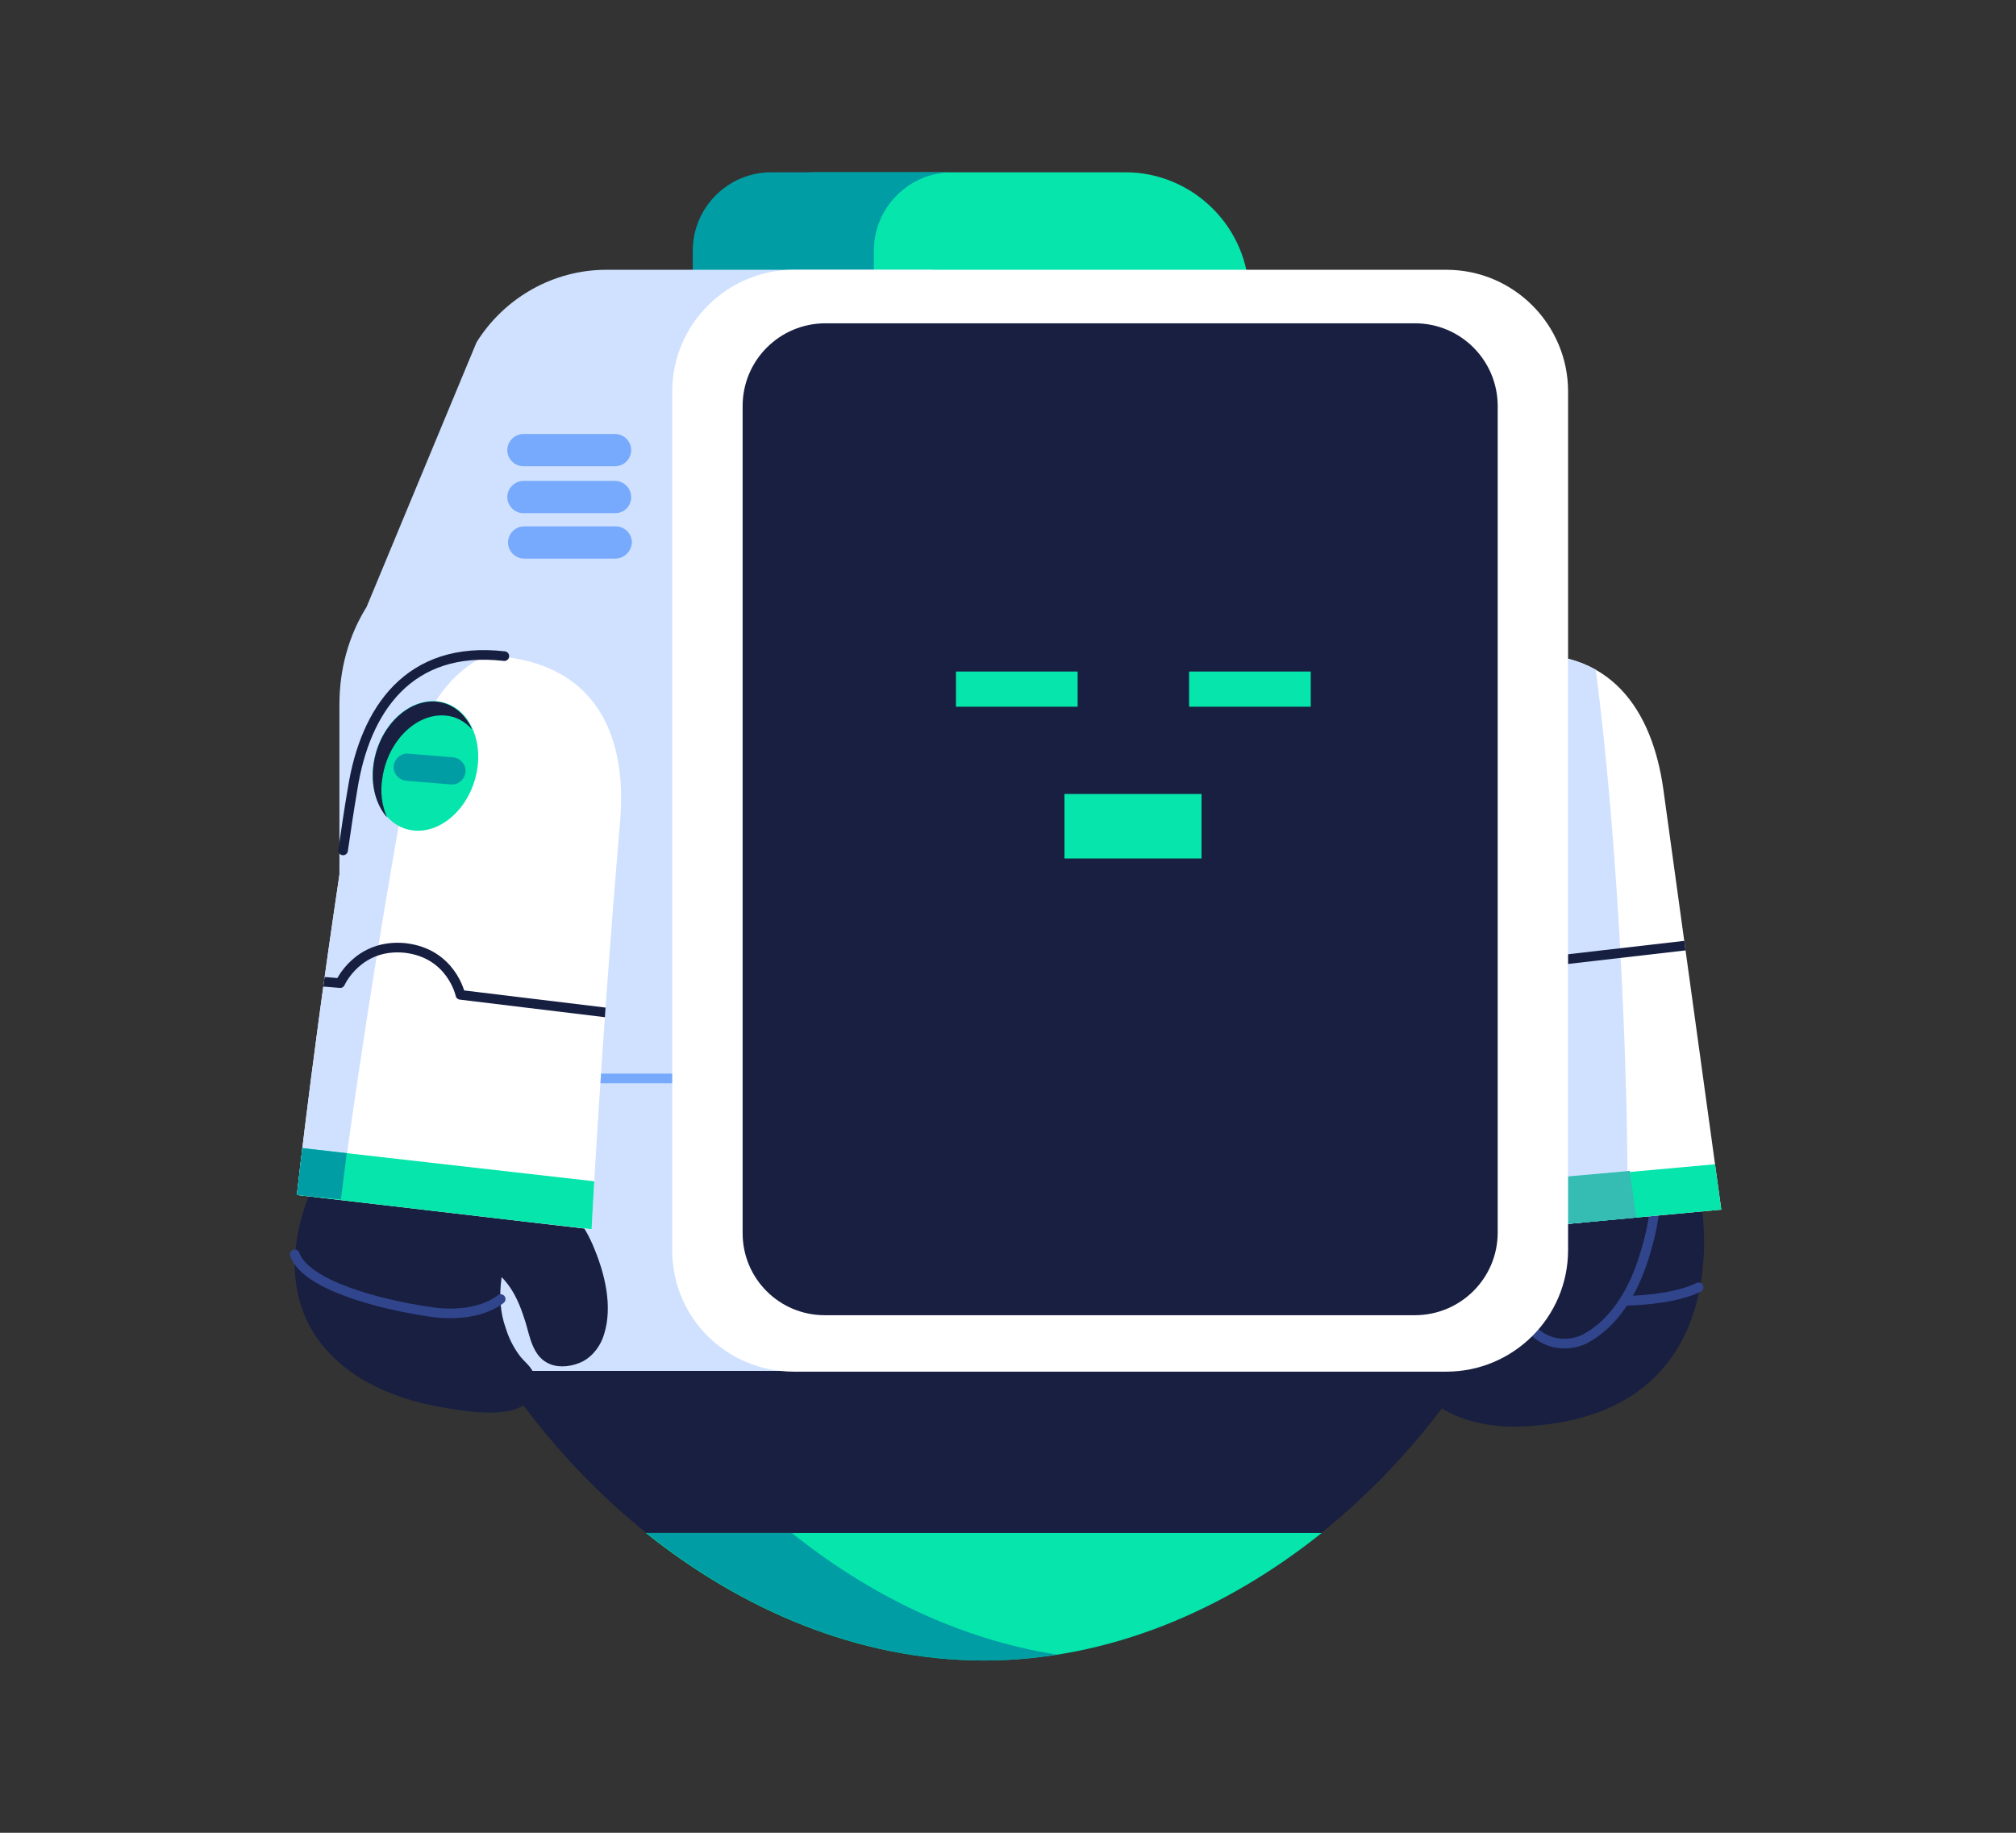 <?xml version="1.0" encoding="utf-8"?>
<!-- Generator: Adobe Illustrator 25.0.0, SVG Export Plug-In . SVG Version: 6.00 Build 0)  -->
<svg version="1.1" id="Layer_1" xmlns="http://www.w3.org/2000/svg" xmlns:xlink="http://www.w3.org/1999/xlink" x="0px" y="0px"
	 viewBox="0 0 275 250" style="enable-background:new 0 0 275 250;" xml:space="preserve">
<rect x="0" y="0" width="275" height="250" fill="#333333" stroke="none"/>
<g>
	<g>
		<path style="fill:#181F41;" d="M232,163.8c0,0,5.9,29.8-24.9,30.8c-7.9,0.2-17.9-3.9-11.8-13.1c7.4-11.3,1.5-14.3,1.5-14.3
			l30.3-2.6L232,163.8z"/>
		
			<path style="fill:none;stroke:#31458C;stroke-width:1.314;stroke-linecap:round;stroke-linejoin:round;stroke-miterlimit:10;" d="
			M198.8,175.5c0,0,24.1,4.4,32.9,0.1"/>
		<g>
			<g>
				<path style="fill:#181F41;" d="M210.5,160c3.3,4.7,0.8,11-0.6,13.9c-0.9,1.9-2.6,4.2-1.5,6.5c0.6,1.3,2,2.3,3.5,2.7
					c1.7,0.4,3.4,0.1,4.7-0.7c3.5-2,5.8-5.8,7.1-9.3c0.7-1.8,1.8-5.7,1.9-7.6c0.1-1,0.1-2,0.1-3c0-0.4,0.1-2.8-0.3-3l-7.3-4.1
					C218.3,155.5,212.4,155.9,210.5,160z"/>
			</g>
		</g>
		<g>
			
				<path style="fill:none;stroke:#31458C;stroke-width:1.314;stroke-linecap:round;stroke-linejoin:round;stroke-miterlimit:10;" d="
				M210.5,160c3.3,4.7,0.8,11-0.6,13.9c-0.9,1.9-2.6,4.2-1.5,6.5c0.6,1.3,2,2.3,3.5,2.7c1.7,0.4,3.4,0.1,4.7-0.7
				c3.5-2,5.8-5.8,7.1-9.3c0.7-1.8,1.8-5.7,1.9-7.6c0.1-1,0.1-2,0.1-3c0-0.4,0.1-2.8-0.3-3l-7.3-4.1
				C218.3,155.5,212.4,155.9,210.5,160z"/>
		</g>
		<path style="fill:#FFFFFF;" d="M226.9,107.7c-1.5-10.8-7.2-19.5-20.1-18.3s-16.8,10.9-16.1,21.7c2,31.4,4.3,57.6,4.3,57.6
			l39.8-3.7C234.8,165,231.2,138.9,226.9,107.7z"/>
		<g>
			<g>
				<defs>
					<path id="SVGID_1_" d="M226.9,107.7c-1.5-10.8-7.2-19.5-20.1-18.3s-16.8,10.9-16.1,21.7c2,31.4,4.3,57.6,4.3,57.6l39.8-3.7
						C234.8,165,231.2,138.9,226.9,107.7z"/>
				</defs>
				<clipPath id="SVGID_2_">
					<use xlink:href="#SVGID_1_"  style="overflow:visible;"/>
				</clipPath>
				<g style="clip-path:url(#SVGID_2_);">
					
						<rect x="182.7" y="160.8" transform="matrix(0.996 -9.046304e-02 9.046304e-02 0.996 -13.972 19.846)" style="fill:#06E5AC;" width="58.5" height="6.5"/>
				</g>
			</g>
			<g>
				<defs>
					<path id="SVGID_3_" d="M226.9,107.7c-1.5-10.8-7.2-19.5-20.1-18.3s-16.8,10.9-16.1,21.7c2,31.4,4.3,57.6,4.3,57.6l39.8-3.7
						C234.8,165,231.2,138.9,226.9,107.7z"/>
				</defs>
				<clipPath id="SVGID_4_">
					<use xlink:href="#SVGID_3_"  style="overflow:visible;"/>
				</clipPath>
				<g style="clip-path:url(#SVGID_4_);">
					<path style="fill:#CFE1FF;" d="M194,162.3c-0.4-10.2-2.1-33.6-3.2-51.2c0-0.3,0-0.5,0-0.8c0-0.1,0-0.2,0-0.2c0-0.2,0-0.4,0-0.5
						s0-0.2,0-0.3c0-0.2,0-0.3,0-0.5c0-0.1,0-0.2,0-0.3c0-0.2,0-0.5,0-0.7c0-0.1,0-0.2,0-0.2c0-0.2,0-0.4,0-0.6c0-0.1,0-0.2,0-0.3
						c0-0.1,0-0.3,0-0.4s0-0.2,0-0.4c0-0.1,0-0.2,0-0.4c0-0.1,0-0.2,0-0.4c0-0.1,0-0.3,0-0.4c0-0.2,0.1-0.5,0.1-0.7
						c0-0.1,0-0.2,0-0.3c0-0.1,0.1-0.3,0.1-0.4s0-0.2,0-0.2c0-0.2,0.1-0.3,0.1-0.5c0-0.1,0-0.1,0-0.2c0.2-0.7,0.4-1.5,0.6-2.2v-0.1
						c0.1-0.2,0.1-0.4,0.2-0.5l0,0c1.6-4.1-3.9-24.7,0.8-26.4c1.8,0.4,15.5-4.1,16.9-3.2l23.7,8.8c4,2.4-7,7.5-15.6,12.7
						c4.2,33,4.3,68.2,4.3,68.2l-5.2,0.5c-1,2.2-1.1,16.9-2.3,18.9c-0.1,0.2-1.1-12.3-1.2-12.1l-18.5,1.7c0,0-0.1-2.2-0.4-6.5
						L194,162.3z"/>
					<path style="fill:#35BCB3;" d="M222.3,159.7c0.4,2.7,0.7,4.9,0.9,6.5l-29,2.6c-0.1-1.8-0.1-4-0.2-6.5L222.3,159.7z"/>
				</g>
			</g>
			<g>
				<defs>
					<path id="SVGID_5_" d="M226.9,107.7c-1.5-10.8-7.2-19.5-20.1-18.3s-16.8,10.9-16.1,21.7c2,31.4,4.3,57.6,4.3,57.6l39.8-3.7
						C234.8,165,231.2,138.9,226.9,107.7z"/>
				</defs>
				<clipPath id="SVGID_6_">
					<use xlink:href="#SVGID_5_"  style="overflow:visible;"/>
				</clipPath>
				
					<path style="clip-path:url(#SVGID_6_);fill:none;stroke:#171F41;stroke-width:1.314;stroke-linecap:round;stroke-linejoin:round;stroke-miterlimit:10;" d="
					M275.6,124.9l-26.2,2.1c0,0-2.3-5.4-8.7-4.7c-6.4,0.6-7.5,6.3-7.5,6.3l-63.3,7.3"/>
			</g>
		</g>
	</g>
	<g>
		<path style="fill:#06E5AC;" d="M111.4,76.9h42.1c9.3,0,16.9-7.6,16.9-16.9V40.4c0-9.3-7.6-16.9-16.9-16.9h-42.1
			c-9.3,0-16.9,7.6-16.9,16.9V60C94.5,69.3,102.1,76.9,111.4,76.9z"/>
		<path style="fill:#009DA5;" d="M105.2,23.5h24.7c-5.9,0-10.7,4.8-10.7,10.7v32c0,5.9,4.8,10.7,10.7,10.7h-24.7
			c-5.9,0-10.7-4.8-10.7-10.7v-32C94.5,28.3,99.3,23.5,105.2,23.5z"/>
	</g>
	<g>
		<path style="fill:#181F41;" d="M55.4,150c0,31.7,35.3,76.5,78.8,76.5S213,181.7,213,150s-35.3-57.4-78.8-57.4S55.4,118.3,55.4,150
			z"/>
		<path style="fill:#06E5AC;" d="M180.3,209.1c-13,10.4-28.9,17.4-46.1,17.4s-33.1-7-46.1-17.4H180.3z"/>
		<path style="fill:#009DA5;" d="M144.2,225.7c-3.3,0.5-6.6,0.8-9.9,0.8c-17.2,0-33.1-7-46.1-17.4H108
			C118.5,217.5,130.8,223.6,144.2,225.7z"/>
		<g>
			<path style="fill:#CFE1FF;" d="M106.6,36.8H82.7c-7.2,0-13.9,3.8-17.7,9.9L50,82.8c-2.5,4-3.7,8.6-3.7,13.3v81.7
				c0,5.1,4.1,9.2,9.2,9.2h71.7V36.8H106.6z"/>
			
				<line style="fill:none;stroke:#77AAFD;stroke-width:1.314;stroke-linecap:round;stroke-linejoin:round;stroke-miterlimit:10;" x1="121.5" y1="147.1" x2="46.2" y2="147.1"/>
			<path style="fill:#FFFFFF;" d="M108.3,187.1h89c9.1,0,16.6-7.4,16.6-16.6V53.4c0-9.1-7.4-16.6-16.6-16.6h-89
				c-9.1,0-16.6,7.4-16.6,16.6v117.2C91.7,179.7,99.1,187.1,108.3,187.1z"/>
			<path style="fill:#181F41;" d="M112.5,179.4H193c6.2,0,11.3-5,11.3-11.3V55.4c0-6.2-5-11.3-11.3-11.3h-80.4
				c-6.2,0-11.3,5-11.3,11.3v112.8C101.3,174.4,106.3,179.4,112.5,179.4z"/>
			<g>
				<rect x="145.2" y="108.3" style="fill:#06E5AC;" width="18.7" height="8.8"/>
				<g>
					<rect x="162.2" y="91.6" style="fill:#06E5AC;" width="16.6" height="4.8"/>
					<rect x="130.4" y="91.6" style="fill:#06E5AC;" width="16.6" height="4.8"/>
				</g>
			</g>
		</g>
		<g>
			<g>
				<g>
					<path style="fill:#181F41;" d="M63.5,171.7c5.7,1.1,7.2,5.6,8.2,8.7c0.6,2,1,4.8,3.4,5.7c1.3,0.5,3,0.3,4.4-0.4
						c1.5-0.8,2.5-2.3,2.9-3.7c1.2-3.8,0.1-8.2-1.3-11.6c-0.7-1.8-1.7-3.5-3-5.1c-0.6-0.8-1.3-1.5-2-2.2c-0.3-0.3-1.9-2.1-2.3-2
						l-8.1,2.1C66,163.1,62.1,167.4,63.5,171.7z"/>
				</g>
				<path style="fill:#181F41;" d="M70.7,167c-1,2.5-2,4.7-2.3,7.4c-0.3,2.3-0.2,4.6,0.6,6.8c0.4,1.3,1,2.5,1.8,3.6
					c0.7,1,1.8,1.6,2.1,2.9c0.2,0.9,0.2,1.8-0.2,2.6c-1.8,3.6-9.2,2.2-12.2,1.7c-15.8-2.6-25-13.7-17.8-30.3
					C49.8,145.2,74.9,156.6,70.7,167z"/>
				
					<path style="fill:none;stroke:#31458C;stroke-width:1.314;stroke-linecap:round;stroke-linejoin:round;stroke-miterlimit:10;" d="
					M68.3,177.2c0,0-3.1,2.8-9.9,1.7c-6.7-1-16.7-3.6-18.2-7.8"/>
			</g>
			<path style="fill:#FFFFFF;" d="M48.1,107.7c1.7-10.8,7.7-19.6,20.7-18.1s16.7,11.4,15.8,22.3c-2.7,31.7-3.9,55.8-3.9,55.8
				L40.5,163C40.5,163,43.1,139.1,48.1,107.7z"/>
			<g>
				<g>
					<defs>
						<path id="SVGID_7_" d="M48.1,107.7c1.7-10.8,7.7-19.6,20.7-18.1s16.7,11.4,15.8,22.3c-2.7,31.7-3.9,55.8-3.9,55.8L40.5,163
							C40.5,163,43.1,139.1,48.1,107.7z"/>
					</defs>
					<clipPath id="SVGID_8_">
						<use xlink:href="#SVGID_7_"  style="overflow:visible;"/>
					</clipPath>
					<path style="clip-path:url(#SVGID_8_);fill:#CFE1FF;" d="M55.5,106.4c-5.9,32.6-9,57.2-9,57.2l-6-0.6c0,0,2.6-23.9,7.6-55.4
						c1.6-10.1,6.9-18.4,18.2-18.2C60.2,92.3,56.9,98.8,55.5,106.4z"/>
				</g>
				<g>
					<defs>
						<path id="SVGID_9_" d="M48.1,107.7c1.7-10.8,7.7-19.6,20.7-18.1s16.7,11.4,15.8,22.3c-2.7,31.7-3.9,55.8-3.9,55.8L40.5,163
							C40.5,163,43.1,139.1,48.1,107.7z"/>
					</defs>
					<clipPath id="SVGID_10_">
						<use xlink:href="#SVGID_9_"  style="overflow:visible;"/>
					</clipPath>
					<g style="clip-path:url(#SVGID_10_);">
						<path style="fill:#06E5AC;" d="M110.7,164.5c0.8-13.1-0.7,6.5-0.7,6.5l-93.3-10.6c0,0,1.5-19.7,0.7-6.5L110.7,164.5z"/>
					</g>
				</g>
				<g>
					<defs>
						<path id="SVGID_11_" d="M48.1,107.7c1.7-10.8,7.7-19.6,20.7-18.1s16.7,11.4,15.8,22.3c-2.7,31.7-3.9,55.8-3.9,55.8L40.5,163
							C40.5,163,43.1,139.1,48.1,107.7z"/>
					</defs>
					<clipPath id="SVGID_12_">
						<use xlink:href="#SVGID_11_"  style="overflow:visible;"/>
					</clipPath>
					<g style="clip-path:url(#SVGID_12_);">
						
							<ellipse transform="matrix(0.296 -0.955 0.955 0.296 -58.96 129.027)" style="fill:#06E5AC;" cx="58.1" cy="104.5" rx="9" ry="7"/>
						<g>
							<path style="fill:#009DA5;" d="M55.4,106.5l6.1,0.5c1,0.1,1.9-0.7,2-1.7s-0.7-1.9-1.7-2l-6.1-0.5c-1-0.1-1.9,0.7-2,1.7
								C53.6,105.5,54.4,106.4,55.4,106.5z"/>
						</g>
						<path style="fill:#181F41;" d="M51,104c0.8-4.9,4.6-8.6,8.5-8.3c2.2,0.2,4,1.7,4.9,3.8c-1-1.1-2.2-1.8-3.7-1.9
							c-3.9-0.3-7.7,3.4-8.5,8.3c-0.4,2.1-0.1,4,0.6,5.6C51.3,109.8,50.5,107.1,51,104z"/>
					</g>
				</g>
				<g>
					<defs>
						<path id="SVGID_13_" d="M48.1,107.7c1.7-10.8,7.7-19.6,20.7-18.1s16.7,11.4,15.8,22.3c-2.7,31.7-3.9,55.8-3.9,55.8L40.5,163
							C40.5,163,43.1,139.1,48.1,107.7z"/>
					</defs>
					<clipPath id="SVGID_14_">
						<use xlink:href="#SVGID_13_"  style="overflow:visible;"/>
					</clipPath>
					<path style="clip-path:url(#SVGID_14_);fill:#009DA5;" d="M46.5,163.6l-6-0.6c0,0,0.2-2.3,0.7-6.4l6.1,0.7
						C46.8,161.3,46.5,163.6,46.5,163.6z"/>
				</g>
				<g>
					<defs>
						<path id="SVGID_15_" d="M48.1,107.7c1.7-10.8,7.7-19.6,20.7-18.1s16.7,11.4,15.8,22.3c-2.7,31.7-3.9,55.8-3.9,55.8L40.5,163
							C40.5,163,43.1,139.1,48.1,107.7z"/>
					</defs>
					<clipPath id="SVGID_16_">
						<use xlink:href="#SVGID_15_"  style="overflow:visible;"/>
					</clipPath>
					
						<path style="clip-path:url(#SVGID_16_);fill:none;stroke:#171F41;stroke-width:1.314;stroke-linecap:round;stroke-linejoin:round;stroke-miterlimit:10;" d="
						M19.9,131.9l26.5,2.2c0,0,2.4-5.4,8.8-4.8c6.4,0.7,7.6,6.4,7.6,6.4l26.4,3.2"/>
				</g>
			</g>
		</g>
		<g>
			<path style="fill:#77AAFD;" d="M83.9,63.6H71.4c-1.2,0-2.2-1-2.2-2.2l0,0c0-1.2,1-2.2,2.2-2.2h12.5c1.2,0,2.2,1,2.2,2.2l0,0
				C86.1,62.6,85.1,63.6,83.9,63.6z"/>
			<path style="fill:#77AAFD;" d="M83.9,70H71.4c-1.2,0-2.2-1-2.2-2.2l0,0c0-1.2,1-2.2,2.2-2.2h12.5c1.2,0,2.2,1,2.2,2.2l0,0
				C86.1,69.1,85.1,70,83.9,70z"/>
			<path style="fill:#77AAFD;" d="M83.9,76.2H71.5c-1.2,0-2.2-1-2.2-2.2l0,0c0-1.2,1-2.2,2.2-2.2H84c1.2,0,2.2,1,2.2,2.2l0,0
				C86.1,75.3,85.1,76.2,83.9,76.2z"/>
		</g>
	</g>
	<path style="fill:none;stroke:#171F41;stroke-width:1.314;stroke-linecap:round;stroke-linejoin:round;stroke-miterlimit:10;" d="
		M46.8,116c0.4-2.7,0.8-5.5,1.3-8.4c1.7-10.8,7.7-19.6,20.7-18.1"/>
</g>
</svg>
